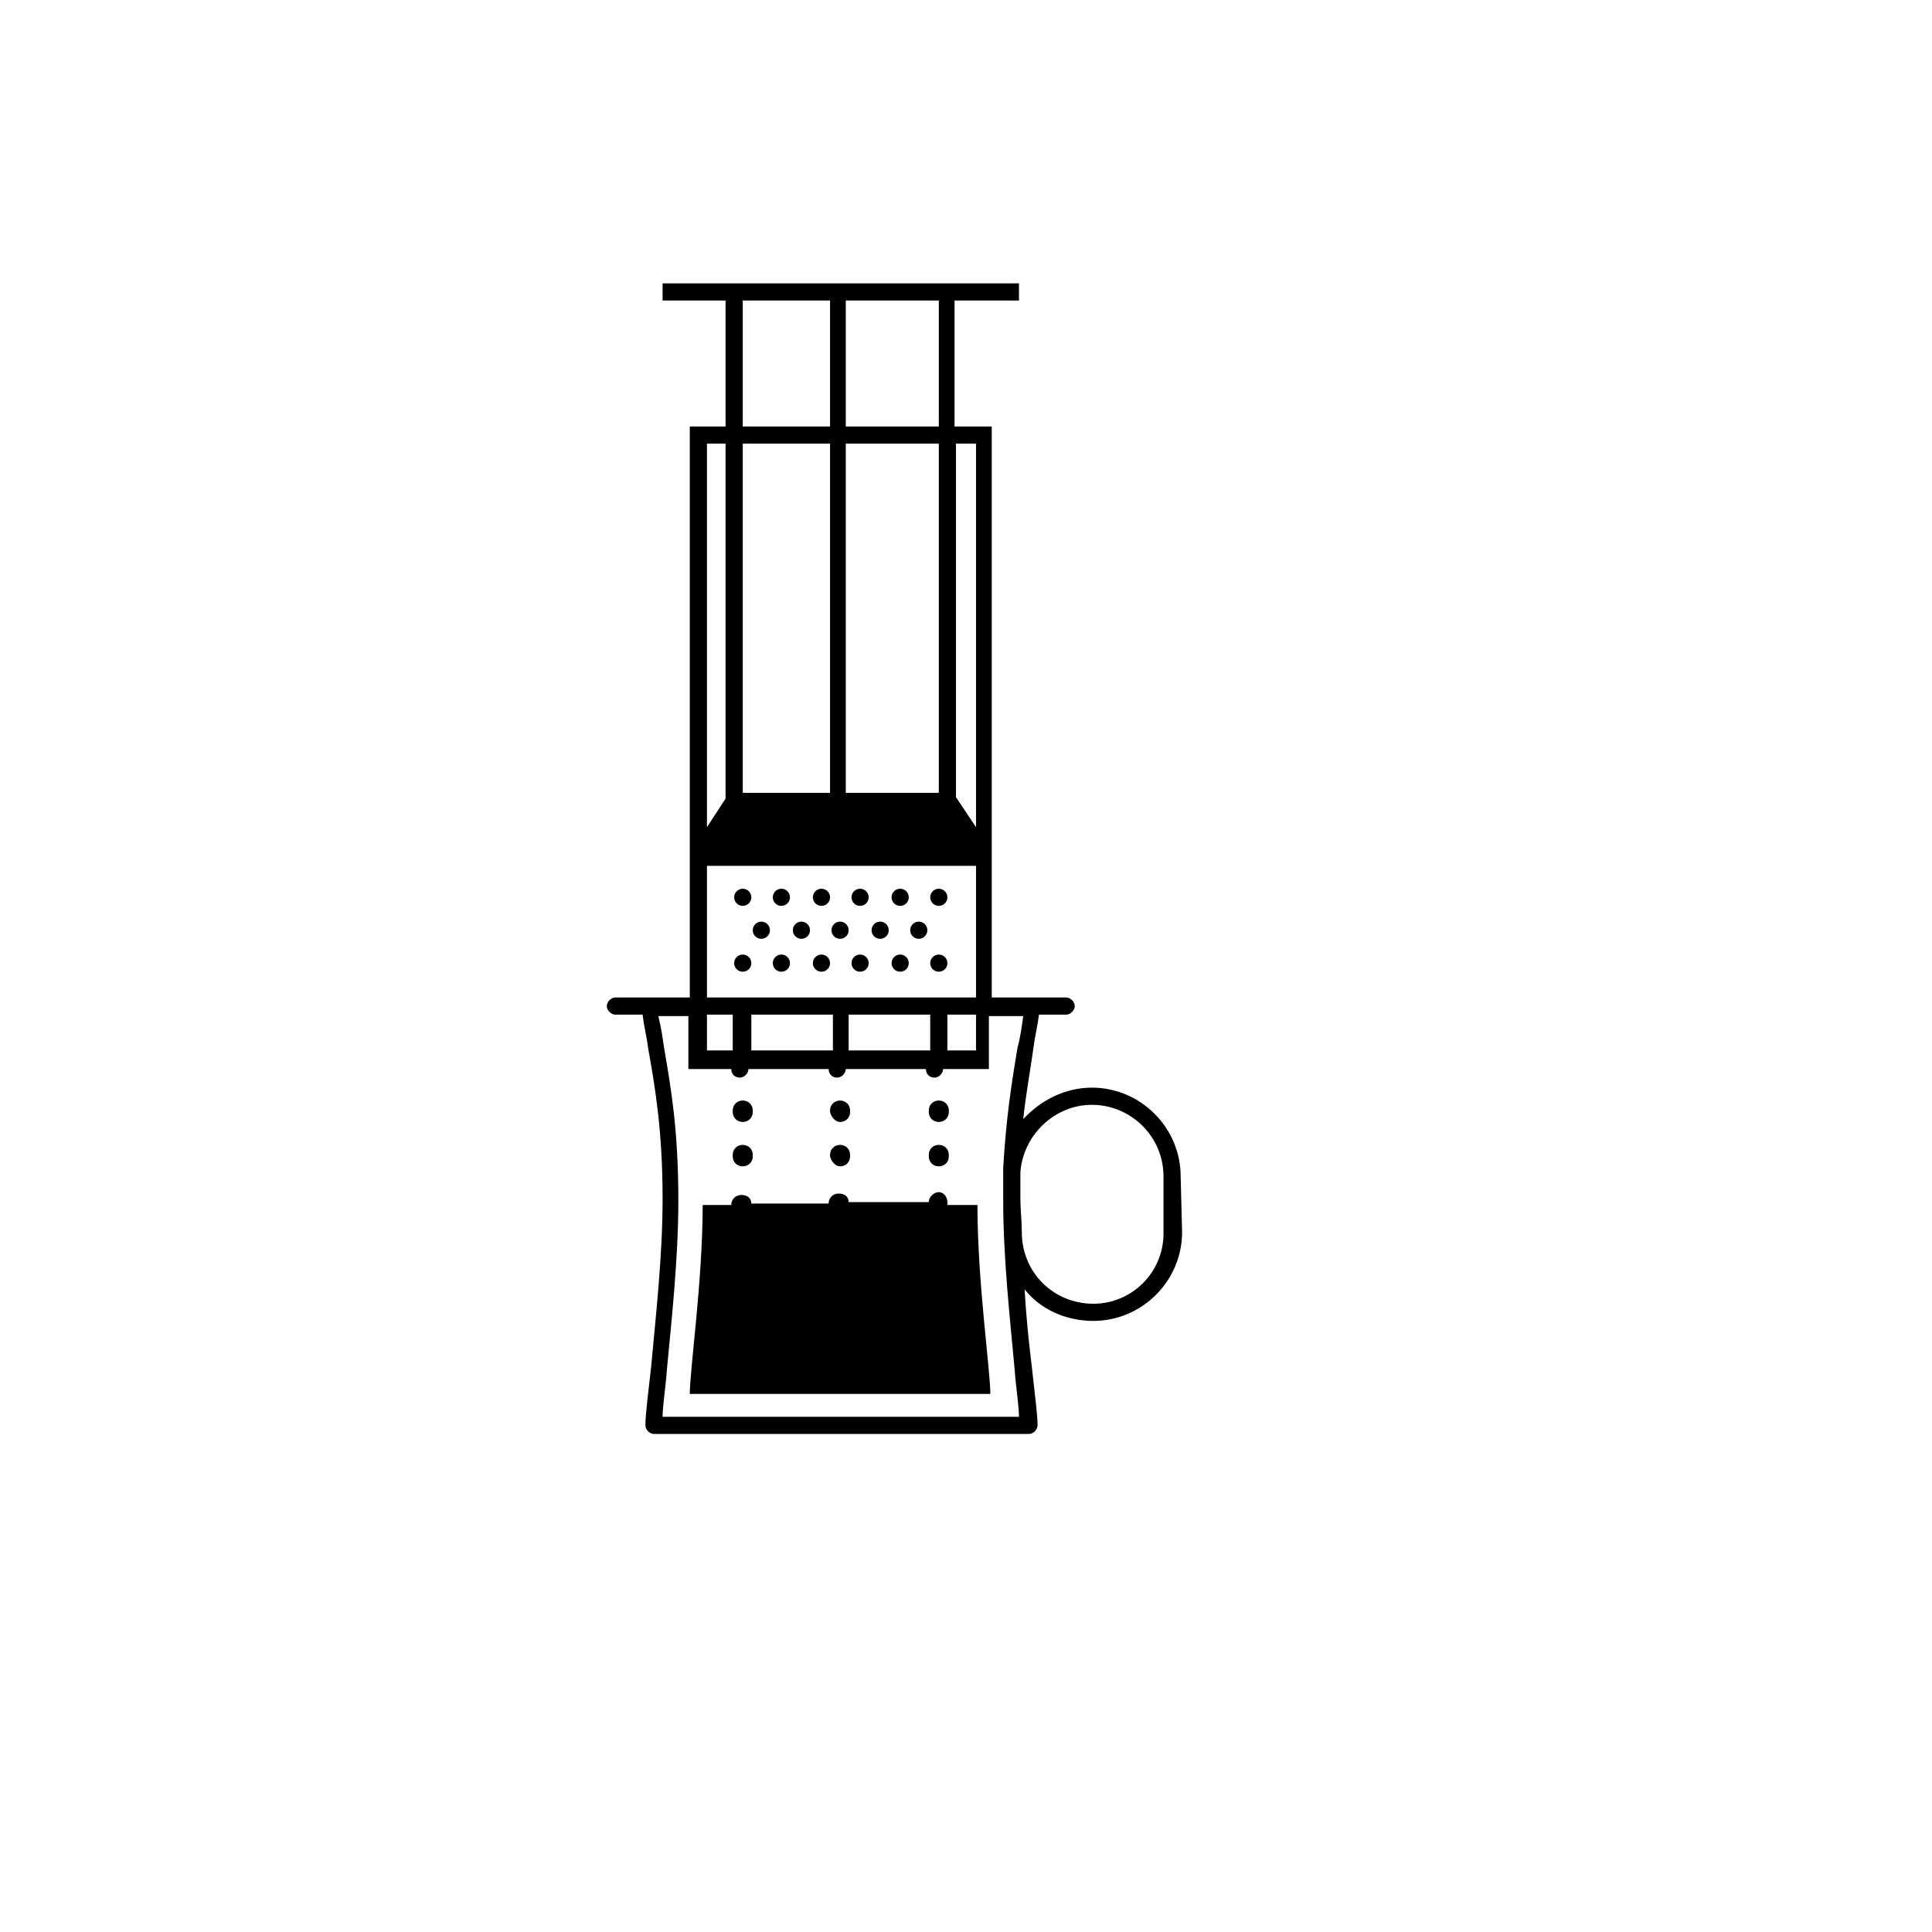 <svg xmlns="http://www.w3.org/2000/svg" xmlns:xlink="http://www.w3.org/1999/xlink" version="1.1" id="Layer_1" x="0px" y="0px" viewBox="5.0 -10.0 100.0 135.0" enable-background="new 0 0 100 100" xml:space="preserve" height="100px" width="100px">
<circle cx="44.9" cy="57.3" r="0.6"/>
<circle cx="42.1" cy="57.3" r="0.6"/>
<circle cx="39.4" cy="57.3" r="0.6"/>
<circle cx="47.6" cy="57.3" r="0.6"/>
<circle cx="50.4" cy="57.3" r="0.6"/>
<circle cx="53.1" cy="57.3" r="0.6"/>
<circle cx="44.9" cy="52.7" r="0.6"/>
<circle cx="42.1" cy="52.7" r="0.6"/>
<circle cx="39.4" cy="52.7" r="0.6"/>
<circle cx="47.6" cy="52.7" r="0.6"/>
<circle cx="50.4" cy="52.7" r="0.6"/>
<circle cx="53.1" cy="52.7" r="0.6"/>
<circle cx="43.5" cy="55" r="0.6"/>
<circle cx="40.7" cy="55" r="0.6"/>
<circle cx="46.2" cy="55" r="0.6"/>
<circle cx="49" cy="55" r="0.6"/>
<circle cx="51.7" cy="55" r="0.6"/>
<path d="M53.7,74C53.7,74,53.8,74,53.7,74L53.7,74c0-0.4-0.3-0.7-0.6-0.7s-0.7,0.3-0.7,0.7c0,0,0,0,0,0h-5.6c0,0,0,0,0,0v0  c0-0.4-0.3-0.6-0.7-0.6s-0.7,0.3-0.7,0.7c0,0,0,0,0,0H40c0,0,0,0,0,0v0c0-0.4-0.3-0.6-0.7-0.6s-0.7,0.3-0.7,0.7c0,0,0,0,0,0h-2  c0,5.3-0.9,11.5-0.9,13.2h21c0-1.7-0.9-7.8-0.9-13.2H53.7z"/>
<path d="M70,72.2c0-3.4-2.8-6.2-6.2-6.2c-1.9,0-3.6,0.9-4.8,2.2c0.2-1.9,0.5-3.4,0.7-4.9c0.1-0.8,0.3-1.6,0.4-2.4h1.9  c0.3,0,0.6-0.3,0.6-0.6s-0.3-0.6-0.6-0.6h-2.4h-2.8V19.8h-2.6V11h4.5V9.8h-4.5H38.2h-4.4V11h4.4v8.8h-2.5v39.9h-2.8h-2.4  c-0.3,0-0.6,0.3-0.6,0.6s0.3,0.6,0.6,0.6h1.9c0.1,0.8,0.3,1.6,0.4,2.4c0.5,2.8,1,5.8,1,10.5c0,4-0.5,8.4-0.8,11.7  c-0.2,1.8-0.4,3.3-0.4,4.1c0,0.3,0.3,0.6,0.6,0.6h26.2c0.3,0,0.6-0.3,0.6-0.6c0-0.8-0.2-2.2-0.4-4.1c-0.2-1.6-0.4-3.5-0.5-5.4  c1.1,1.4,2.9,2.2,4.8,2.2c3.4,0,6.2-2.8,6.2-6.2L70,72.2z M53.1,45.4h-6.5V21h6.5V45.4z M45.5,45.4h-6.1V21h6.1V45.4z M55.7,21v26.8  l-1.4-2.1V21H55.7z M53.1,19.8h-6.5V11h6.5V19.8z M39.4,11h6.1v8.8h-6.1V11z M38.2,21v24.8l-1.3,2V21H38.2z M36.9,50.5h18.8v9.2  H36.9V50.5z M36.9,60.9h1.8v2.5h-1.8V60.9z M40,63.4v-2.5h5.7v2.5H40z M46.8,63.4v-2.5h5.7v2.5H46.8z M53.7,63.4v-2.5h2v2.5H53.7z   M33.8,89c0-0.8,0.2-1.9,0.3-3.3c0.3-3.2,0.8-7.7,0.8-11.8c0-4.9-0.5-7.8-1-10.7c-0.1-0.7-0.2-1.4-0.4-2.2h2.1v3.7h3  c0,0.4,0.3,0.6,0.6,0.6s0.6-0.3,0.6-0.6h5.6c0,0.4,0.3,0.6,0.6,0.6s0.6-0.3,0.6-0.6h5.6c0,0.4,0.3,0.6,0.6,0.6s0.6-0.3,0.6-0.6h3.2  v-3.7H59c-0.1,0.7-0.2,1.5-0.4,2.2c-0.4,2.4-0.8,4.9-1,8.4c0,0.2,0,0.5,0,0.7h0c0,0.5,0,1.1,0,1.6c0,4.1,0.5,8.5,0.8,11.8  c0.1,1.4,0.3,2.5,0.3,3.3H33.8z M63.9,81.1c-2.8,0-5-2.2-5-5h0c0-0.8-0.1-1.6-0.1-2.3c0-0.7,0-1.3,0-1.9c0.2-2.6,2.4-4.7,5-4.7  c2.7,0,5,2.2,5,5l0,4C68.8,78.9,66.6,81.1,63.9,81.1z"/>
<path d="M39.4,68.4c0.4,0,0.7-0.3,0.7-0.7v-0.1c0-0.4-0.3-0.7-0.7-0.7s-0.7,0.3-0.7,0.7v0.1C38.7,68.1,39,68.4,39.4,68.4z"/>
<path d="M39.4,71.5c0.4,0,0.7-0.3,0.7-0.7v-0.1c0-0.4-0.3-0.7-0.7-0.7s-0.7,0.3-0.7,0.7v0.1C38.7,71.2,39,71.5,39.4,71.5z"/>
<path d="M53.1,68.4c0.4,0,0.7-0.3,0.7-0.7v-0.1c0-0.4-0.3-0.7-0.7-0.7s-0.7,0.3-0.7,0.7v0.1C52.4,68.1,52.7,68.4,53.1,68.4z"/>
<path d="M53.1,71.5c0.4,0,0.7-0.3,0.7-0.7v-0.1c0-0.4-0.3-0.7-0.7-0.7s-0.7,0.3-0.7,0.7v0.1C52.4,71.2,52.7,71.5,53.1,71.5z"/>
<path d="M46.2,71.5c0.4,0,0.7-0.3,0.7-0.7v-0.1c0-0.4-0.3-0.7-0.7-0.7s-0.7,0.3-0.7,0.7v0.1C45.6,71.2,45.9,71.5,46.2,71.5z"/>
<path d="M46.2,68.4c0.4,0,0.7-0.3,0.7-0.7v-0.1c0-0.4-0.3-0.7-0.7-0.7s-0.7,0.3-0.7,0.7v0.1C45.6,68.1,45.9,68.4,46.2,68.4z"/>
</svg>
